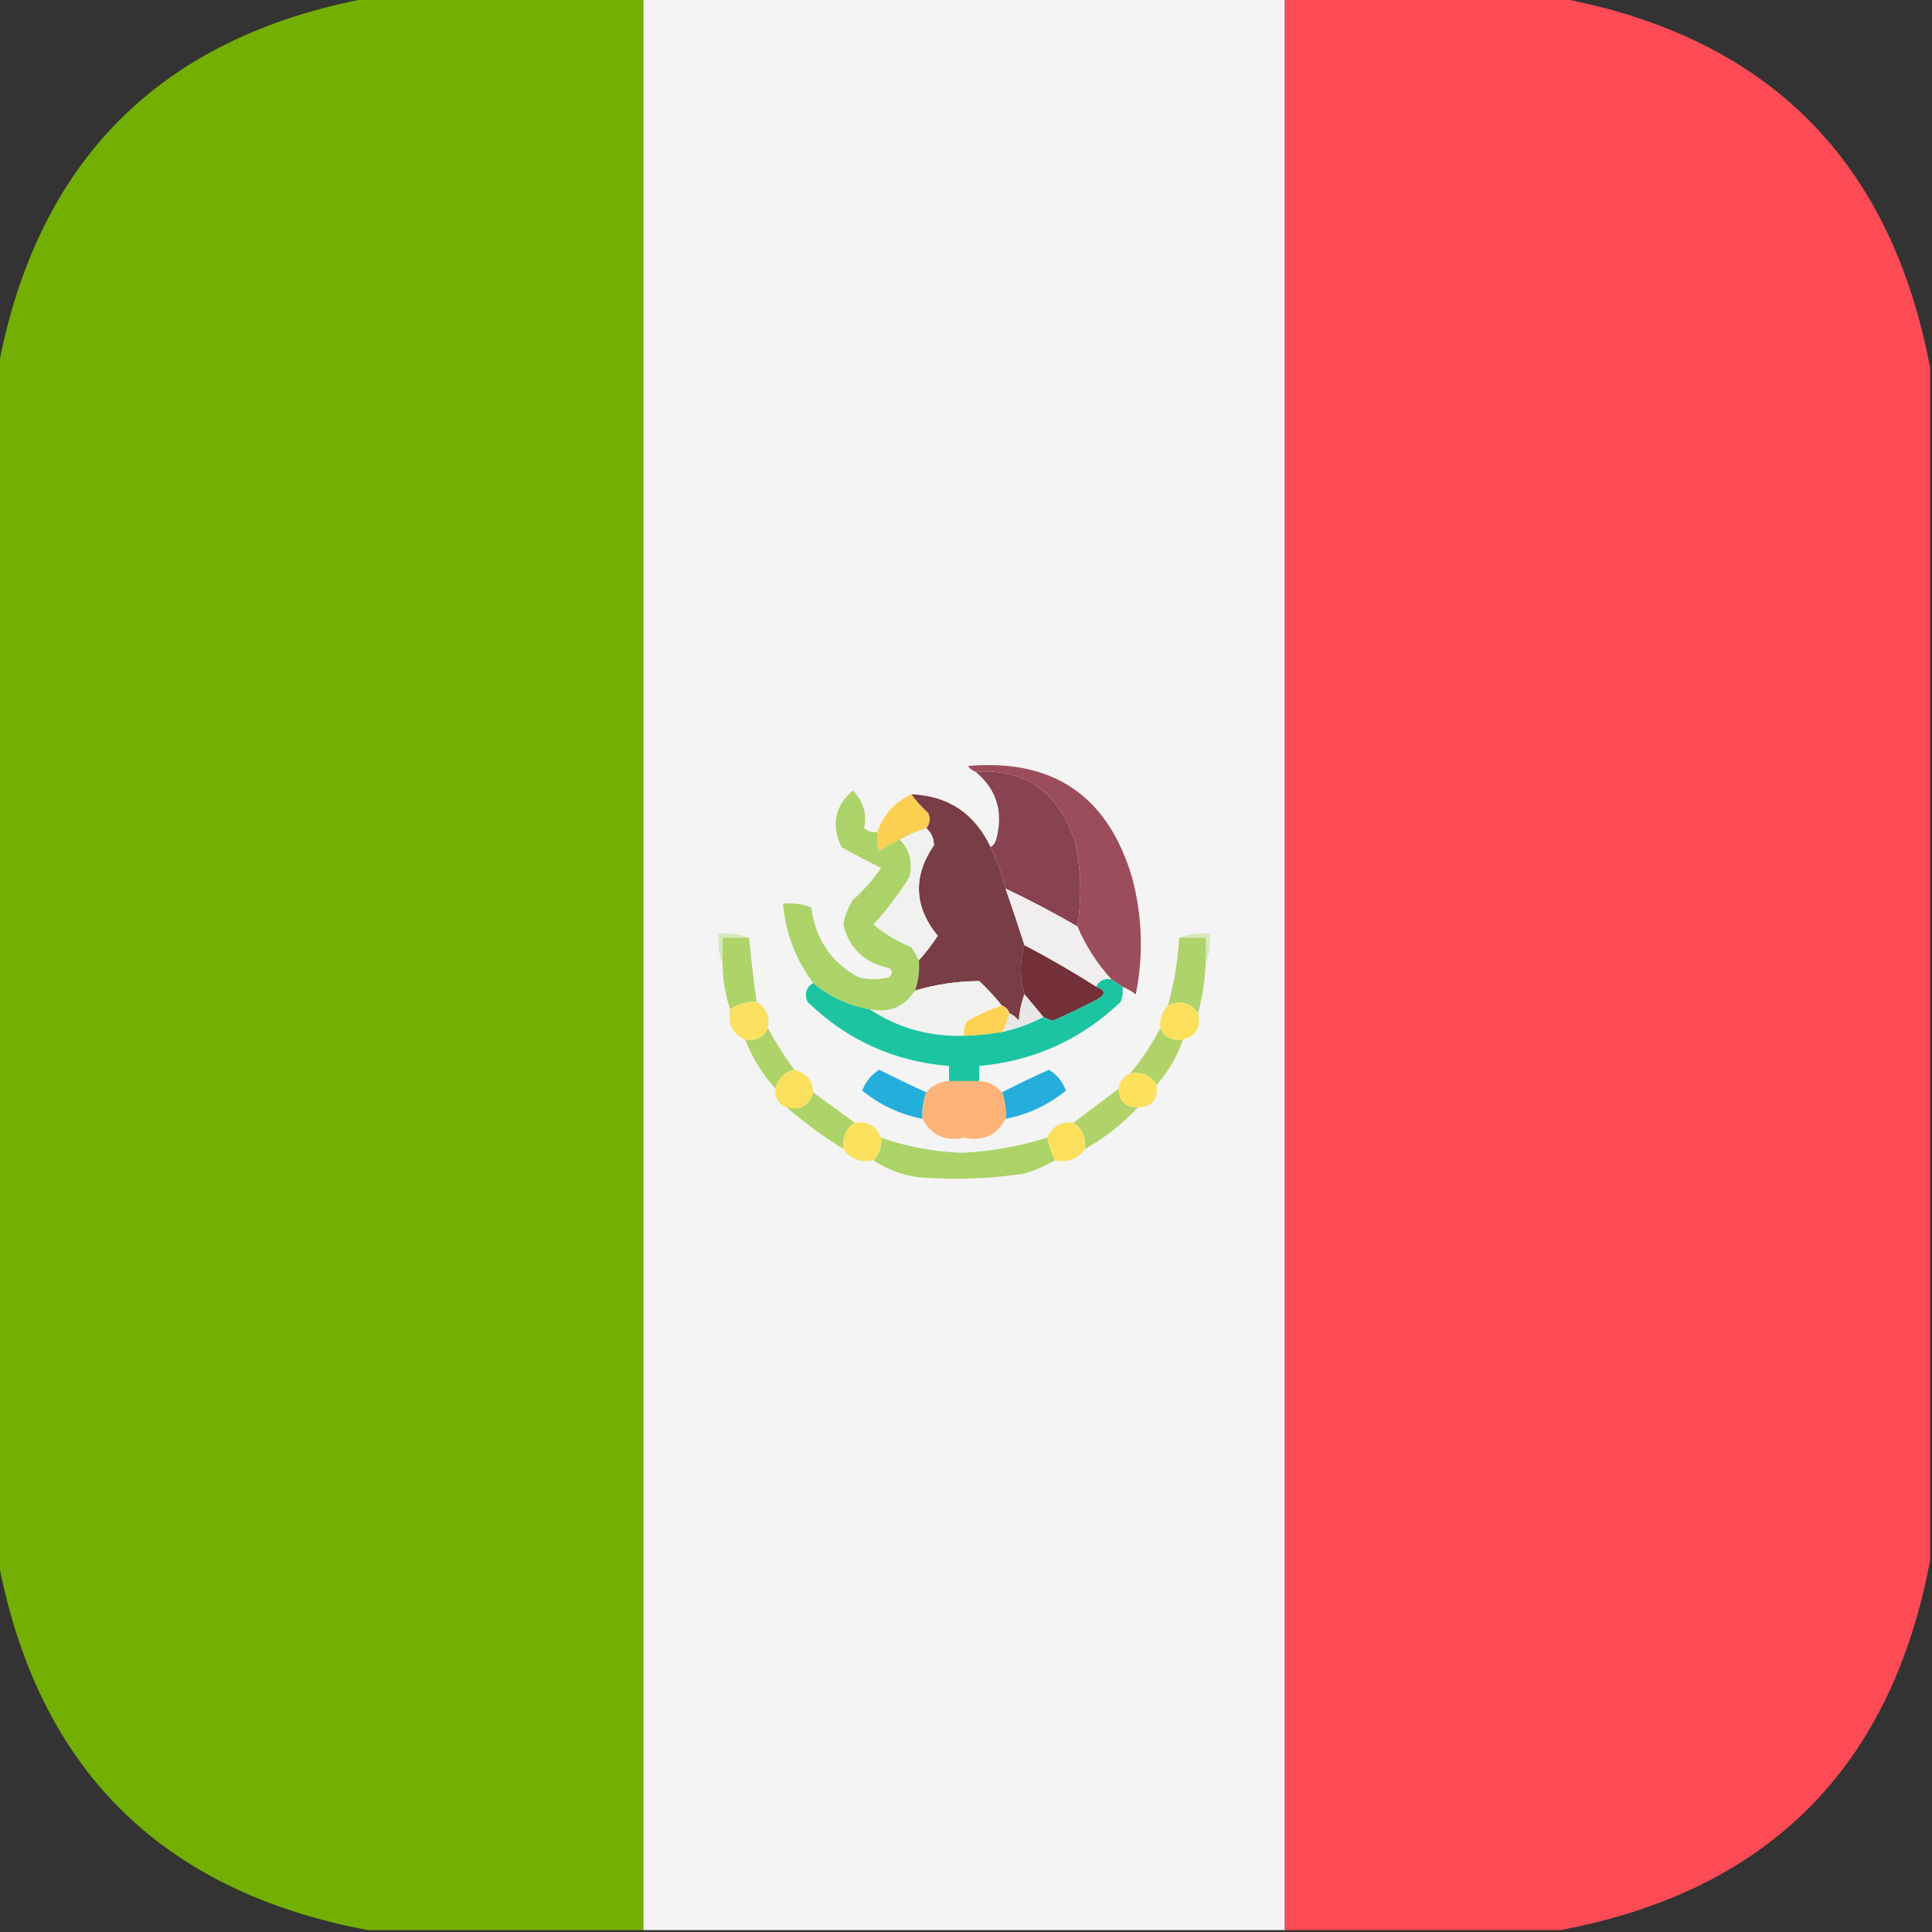 <?xml version="1.0" encoding="UTF-8"?>
<!DOCTYPE svg PUBLIC "-//W3C//DTD SVG 1.1//EN" "http://www.w3.org/Graphics/SVG/1.1/DTD/svg11.dtd">
<svg xmlns="http://www.w3.org/2000/svg" version="1.1" width="512px" height="512px" style="shape-rendering:geometricPrecision; text-rendering:geometricPrecision; image-rendering:optimizeQuality; fill-rule:evenodd; clip-rule:evenodd" xmlns:xlink="http://www.w3.org/1999/xlink">
<rect width="100%" height="100%" fill="#333333" stroke="none"/>
<g><path style="opacity:0.997" fill="#73af01" d="M 97.5,-0.5 C 121.833,-0.5 146.167,-0.5 170.5,-0.5C 170.5,170.167 170.5,340.833 170.5,511.5C 146.167,511.5 121.833,511.5 97.5,511.5C 42.5,501.167 9.833,468.5 -0.5,413.5C -0.5,308.167 -0.5,202.833 -0.5,97.5C 9.833,42.5 42.5,9.833 97.5,-0.5 Z"/></g>
<g><path style="opacity:1" fill="#f4f4f4" d="M 170.5,-0.5 C 227.167,-0.5 283.833,-0.5 340.5,-0.5C 340.5,170.167 340.5,340.833 340.5,511.5C 283.833,511.5 227.167,511.5 170.5,511.5C 170.5,340.833 170.5,170.167 170.5,-0.5 Z"/></g>
<g><path style="opacity:0.997" fill="#fe4b55" d="M 340.5,-0.5 C 364.833,-0.5 389.167,-0.5 413.5,-0.5C 468.5,9.833 501.167,42.5 511.5,97.5C 511.5,202.833 511.5,308.167 511.5,413.5C 501.167,468.5 468.5,501.167 413.5,511.5C 389.167,511.5 364.833,511.5 340.5,511.5C 340.5,340.833 340.5,170.167 340.5,-0.5 Z"/></g>
<g><path style="opacity:1" fill="#884251" d="M 258.5,204.5 C 271.957,203.72 280.791,210.053 285,223.5C 286.538,230.967 286.705,238.3 285.5,245.5C 279.325,241.912 272.991,238.578 266.5,235.5C 265.55,231.647 264.217,227.98 262.5,224.5C 263.222,224.082 263.722,223.416 264,222.5C 265.982,215.172 264.149,209.172 258.5,204.5 Z"/></g>
<g><path style="opacity:1" fill="#9c4d5c" d="M 297.5,261.5 C 296.5,260.833 295.5,260.167 294.5,259.5C 290.712,255.371 287.712,250.704 285.5,245.5C 286.705,238.3 286.538,230.967 285,223.5C 280.791,210.053 271.957,203.72 258.5,204.5C 257.711,204.217 257.044,203.717 256.5,203C 279.051,201.022 293.551,210.855 300,232.5C 302.742,242.765 303.076,253.099 301,263.5C 299.887,262.695 298.721,262.028 297.5,261.5 Z"/></g>
<g><path style="opacity:1" fill="#acd369" d="M 232.5,220.5 C 232.34,222.199 232.506,223.866 233,225.5C 234.78,224.361 236.614,223.361 238.5,222.5C 241.143,225.34 241.976,228.673 241,232.5C 238.203,236.962 235.036,241.128 231.5,245C 234.473,247.491 237.806,249.491 241.5,251C 242.305,252.113 242.972,253.279 243.5,254.5C 243.721,257.279 243.388,259.946 242.5,262.5C 239.726,266.868 235.726,268.535 230.5,267.5C 224.843,266.504 219.843,264.171 215.5,260.5C 210.882,254.322 208.215,247.322 207.5,239.5C 210.119,239.232 212.619,239.565 215,240.5C 216.081,248.851 220.248,255.017 227.5,259C 230.167,259.667 232.833,259.667 235.5,259C 236.711,258.107 236.711,257.274 235.5,256.5C 229.013,255.118 225.013,251.284 223.5,245C 223.909,242.679 224.743,240.513 226,238.5C 228.885,235.952 231.385,233.118 233.5,230C 230.007,228.284 226.507,226.451 223,224.5C 220.238,218.6 221.238,213.6 226,209.5C 228.821,212.429 229.821,215.762 229,219.5C 230.011,220.337 231.178,220.67 232.5,220.5 Z"/></g>
<g><path style="opacity:1" fill="#793d46" d="M 241.5,210.5 C 251.284,210.898 258.284,215.565 262.5,224.5C 264.217,227.98 265.55,231.647 266.5,235.5C 268.255,240.574 269.921,245.574 271.5,250.5C 270.206,254.733 270.206,259.066 271.5,263.5C 270.686,265.631 270.186,267.964 270,270.5C 269.292,269.619 268.458,268.953 267.5,268.5C 267.167,267.5 266.5,266.833 265.5,266.5C 263.706,264.203 261.706,262.037 259.5,260C 253.745,260.019 248.078,260.852 242.5,262.5C 243.388,259.946 243.721,257.279 243.5,254.5C 245.303,252.519 246.97,250.352 248.5,248C 242.204,240.255 241.87,232.255 247.5,224C 247.481,222.167 246.815,220.667 245.5,219.5C 246.412,218.262 246.579,216.928 246,215.5C 244.293,213.963 242.793,212.296 241.5,210.5 Z"/></g>
<g><path style="opacity:1" fill="#facf52" d="M 241.5,210.5 C 242.793,212.296 244.293,213.963 246,215.5C 246.579,216.928 246.412,218.262 245.5,219.5C 243.046,220.227 240.713,221.227 238.5,222.5C 236.614,223.361 234.78,224.361 233,225.5C 232.506,223.866 232.34,222.199 232.5,220.5C 234.069,215.929 237.069,212.595 241.5,210.5 Z"/></g>
<g><path style="opacity:1" fill="#f1f1ef" d="M 245.5,219.5 C 246.815,220.667 247.481,222.167 247.5,224C 241.87,232.255 242.204,240.255 248.5,248C 246.97,250.352 245.303,252.519 243.5,254.5C 242.972,253.279 242.305,252.113 241.5,251C 237.806,249.491 234.473,247.491 231.5,245C 235.036,241.128 238.203,236.962 241,232.5C 241.976,228.673 241.143,225.34 238.5,222.5C 240.713,221.227 243.046,220.227 245.5,219.5 Z"/></g>
<g><path style="opacity:1" fill="#f1eeef" d="M 266.5,235.5 C 272.991,238.578 279.325,241.912 285.5,245.5C 287.712,250.704 290.712,255.371 294.5,259.5C 292.62,259.229 291.287,259.896 290.5,261.5C 284.33,257.581 277.997,253.914 271.5,250.5C 269.921,245.574 268.255,240.574 266.5,235.5 Z"/></g>
<g><path style="opacity:1" fill="#d7e7bc" d="M 198.5,248.5 C 196.167,248.5 193.833,248.5 191.5,248.5C 191.5,250.833 191.5,253.167 191.5,255.5C 190.527,253.052 190.194,250.385 190.5,247.5C 193.385,247.194 196.052,247.527 198.5,248.5 Z"/></g>
<g><path style="opacity:1" fill="#d7e7bc" d="M 312.5,248.5 C 314.948,247.527 317.615,247.194 320.5,247.5C 320.806,250.385 320.473,253.052 319.5,255.5C 319.5,253.167 319.5,250.833 319.5,248.5C 317.167,248.5 314.833,248.5 312.5,248.5 Z"/></g>
<g><path style="opacity:1" fill="#add369" d="M 198.5,248.5 C 199.058,254.18 199.725,259.847 200.5,265.5C 197.892,265.4 195.558,266.067 193.5,267.5C 192.197,263.618 191.53,259.618 191.5,255.5C 191.5,253.167 191.5,250.833 191.5,248.5C 193.833,248.5 196.167,248.5 198.5,248.5 Z"/></g>
<g><path style="opacity:1" fill="#add36a" d="M 312.5,248.5 C 314.833,248.5 317.167,248.5 319.5,248.5C 319.5,250.833 319.5,253.167 319.5,255.5C 319.313,259.913 318.646,264.246 317.5,268.5C 315.394,265.64 312.728,264.974 309.5,266.5C 311.147,260.62 312.147,254.62 312.5,248.5 Z"/></g>
<g><path style="opacity:1" fill="#733039" d="M 271.5,250.5 C 277.997,253.914 284.33,257.581 290.5,261.5C 293.125,262.441 293.125,263.607 290.5,265C 286.727,266.97 282.894,268.803 279,270.5C 278.098,270.257 277.265,269.923 276.5,269.5C 274.833,267.5 273.167,265.5 271.5,263.5C 270.206,259.066 270.206,254.733 271.5,250.5 Z"/></g>
<g><path style="opacity:1" fill="#f1f2f0" d="M 265.5,266.5 C 262.404,267.547 259.404,268.88 256.5,270.5C 255.571,271.689 255.238,273.022 255.5,274.5C 246.329,274.771 237.996,272.438 230.5,267.5C 235.726,268.535 239.726,266.868 242.5,262.5C 248.078,260.852 253.745,260.019 259.5,260C 261.706,262.037 263.706,264.203 265.5,266.5 Z"/></g>
<g><path style="opacity:1" fill="#1dc4a2" d="M 294.5,259.5 C 295.5,260.167 296.5,260.833 297.5,261.5C 297.657,262.873 297.49,264.207 297,265.5C 286.524,275.498 274.024,281.164 259.5,282.5C 259.5,283.833 259.5,285.167 259.5,286.5C 256.833,286.5 254.167,286.5 251.5,286.5C 251.5,285.167 251.5,283.833 251.5,282.5C 236.93,281.297 224.43,275.63 214,265.5C 213.123,263.326 213.623,261.659 215.5,260.5C 219.843,264.171 224.843,266.504 230.5,267.5C 237.996,272.438 246.329,274.771 255.5,274.5C 258.86,274.384 262.193,274.051 265.5,273.5C 269.431,272.611 273.098,271.278 276.5,269.5C 277.265,269.923 278.098,270.257 279,270.5C 282.894,268.803 286.727,266.97 290.5,265C 293.125,263.607 293.125,262.441 290.5,261.5C 291.287,259.896 292.62,259.229 294.5,259.5 Z"/></g>
<g><path style="opacity:1" fill="#e9e7e5" d="M 271.5,263.5 C 273.167,265.5 274.833,267.5 276.5,269.5C 273.098,271.278 269.431,272.611 265.5,273.5C 266.441,271.95 267.107,270.284 267.5,268.5C 268.458,268.953 269.292,269.619 270,270.5C 270.186,267.964 270.686,265.631 271.5,263.5 Z"/></g>
<g><path style="opacity:1" fill="#fce160" d="M 200.5,265.5 C 203.092,267.036 204.092,269.369 203.5,272.5C 202.313,274.975 200.313,275.975 197.5,275.5C 194.11,274.056 192.777,271.39 193.5,267.5C 195.558,266.067 197.892,265.4 200.5,265.5 Z"/></g>
<g><path style="opacity:1" fill="#fdd254" d="M 265.5,266.5 C 266.5,266.833 267.167,267.5 267.5,268.5C 267.107,270.284 266.441,271.95 265.5,273.5C 262.193,274.051 258.86,274.384 255.5,274.5C 255.238,273.022 255.571,271.689 256.5,270.5C 259.404,268.88 262.404,267.547 265.5,266.5 Z"/></g>
<g><path style="opacity:1" fill="#fce05c" d="M 317.5,268.5 C 318.32,272.222 316.987,274.555 313.5,275.5C 310.642,275.972 308.642,274.972 307.5,272.5C 307.253,270.142 307.919,268.142 309.5,266.5C 312.728,264.974 315.394,265.64 317.5,268.5 Z"/></g>
<g><path style="opacity:1" fill="#aed368" d="M 203.5,272.5 C 205.57,276.3 207.903,279.966 210.5,283.5C 207.833,284.167 206.167,285.833 205.5,288.5C 202.048,284.701 199.382,280.368 197.5,275.5C 200.313,275.975 202.313,274.975 203.5,272.5 Z"/></g>
<g><path style="opacity:1" fill="#afd368" d="M 307.5,272.5 C 308.642,274.972 310.642,275.972 313.5,275.5C 311.957,280.024 309.623,284.024 306.5,287.5C 304.964,284.908 302.631,283.908 299.5,284.5C 302.592,280.749 305.259,276.749 307.5,272.5 Z"/></g>
<g><path style="opacity:1" fill="#fbe05d" d="M 210.5,283.5 C 213.646,284.31 215.313,286.31 215.5,289.5C 214.555,292.987 212.222,294.32 208.5,293.5C 206.273,292.599 205.273,290.933 205.5,288.5C 206.167,285.833 207.833,284.167 210.5,283.5 Z"/></g>
<g><path style="opacity:1" fill="#24aedc" d="M 245.5,289.5 C 244.631,291.717 244.298,294.05 244.5,296.5C 238.507,295.336 233.174,292.836 228.5,289C 229.424,286.627 230.924,284.794 233,283.5C 237.192,285.61 241.358,287.61 245.5,289.5 Z"/></g>
<g><path style="opacity:1" fill="#25aedc" d="M 266.5,296.5 C 266.702,294.05 266.369,291.717 265.5,289.5C 269.515,287.411 273.681,285.411 278,283.5C 280.076,284.794 281.576,286.627 282.5,289C 277.837,292.83 272.504,295.33 266.5,296.5 Z"/></g>
<g><path style="opacity:1" fill="#fde15c" d="M 299.5,284.5 C 302.631,283.908 304.964,284.908 306.5,287.5C 306.981,291.349 305.314,293.349 301.5,293.5C 298.167,293.5 296.5,291.833 296.5,288.5C 296.738,286.596 297.738,285.262 299.5,284.5 Z"/></g>
<g><path style="opacity:1" fill="#feb479" d="M 251.5,286.5 C 254.167,286.5 256.833,286.5 259.5,286.5C 261.947,286.615 263.947,287.615 265.5,289.5C 266.369,291.717 266.702,294.05 266.5,296.5C 264.19,300.907 260.523,302.574 255.5,301.5C 250.477,302.574 246.81,300.907 244.5,296.5C 244.298,294.05 244.631,291.717 245.5,289.5C 247.053,287.615 249.053,286.615 251.5,286.5 Z"/></g>
<g><path style="opacity:1" fill="#aed369" d="M 215.5,289.5 C 219.19,292.199 222.857,294.865 226.5,297.5C 224.15,299.213 223.15,301.547 223.5,304.5C 218.196,301.188 213.196,297.521 208.5,293.5C 212.222,294.32 214.555,292.987 215.5,289.5 Z"/></g>
<g><path style="opacity:1" fill="#afd368" d="M 296.5,288.5 C 296.5,291.833 298.167,293.5 301.5,293.5C 297.432,297.899 292.765,301.565 287.5,304.5C 287.834,301.509 286.834,299.176 284.5,297.5C 288.476,294.531 292.476,291.531 296.5,288.5 Z"/></g>
<g><path style="opacity:1" fill="#fce15f" d="M 226.5,297.5 C 230.002,297.076 232.335,298.41 233.5,301.5C 233.747,303.858 233.081,305.858 231.5,307.5C 228.014,308.171 225.347,307.171 223.5,304.5C 223.15,301.547 224.15,299.213 226.5,297.5 Z"/></g>
<g><path style="opacity:1" fill="#fce05c" d="M 284.5,297.5 C 286.834,299.176 287.834,301.509 287.5,304.5C 285.609,307.172 282.942,308.172 279.5,307.5C 278.637,305.579 277.971,303.579 277.5,301.5C 278.855,298.482 281.188,297.149 284.5,297.5 Z"/></g>
<g><path style="opacity:1" fill="#acd367" d="M 233.5,301.5 C 240.436,303.92 247.603,305.254 255,305.5C 262.69,305.128 270.19,303.795 277.5,301.5C 277.971,303.579 278.637,305.579 279.5,307.5C 277.068,308.958 274.401,310.125 271.5,311C 262.203,312.398 252.87,312.732 243.5,312C 239.048,311.399 235.048,309.899 231.5,307.5C 233.081,305.858 233.747,303.858 233.5,301.5 Z"/></g>
</svg>
